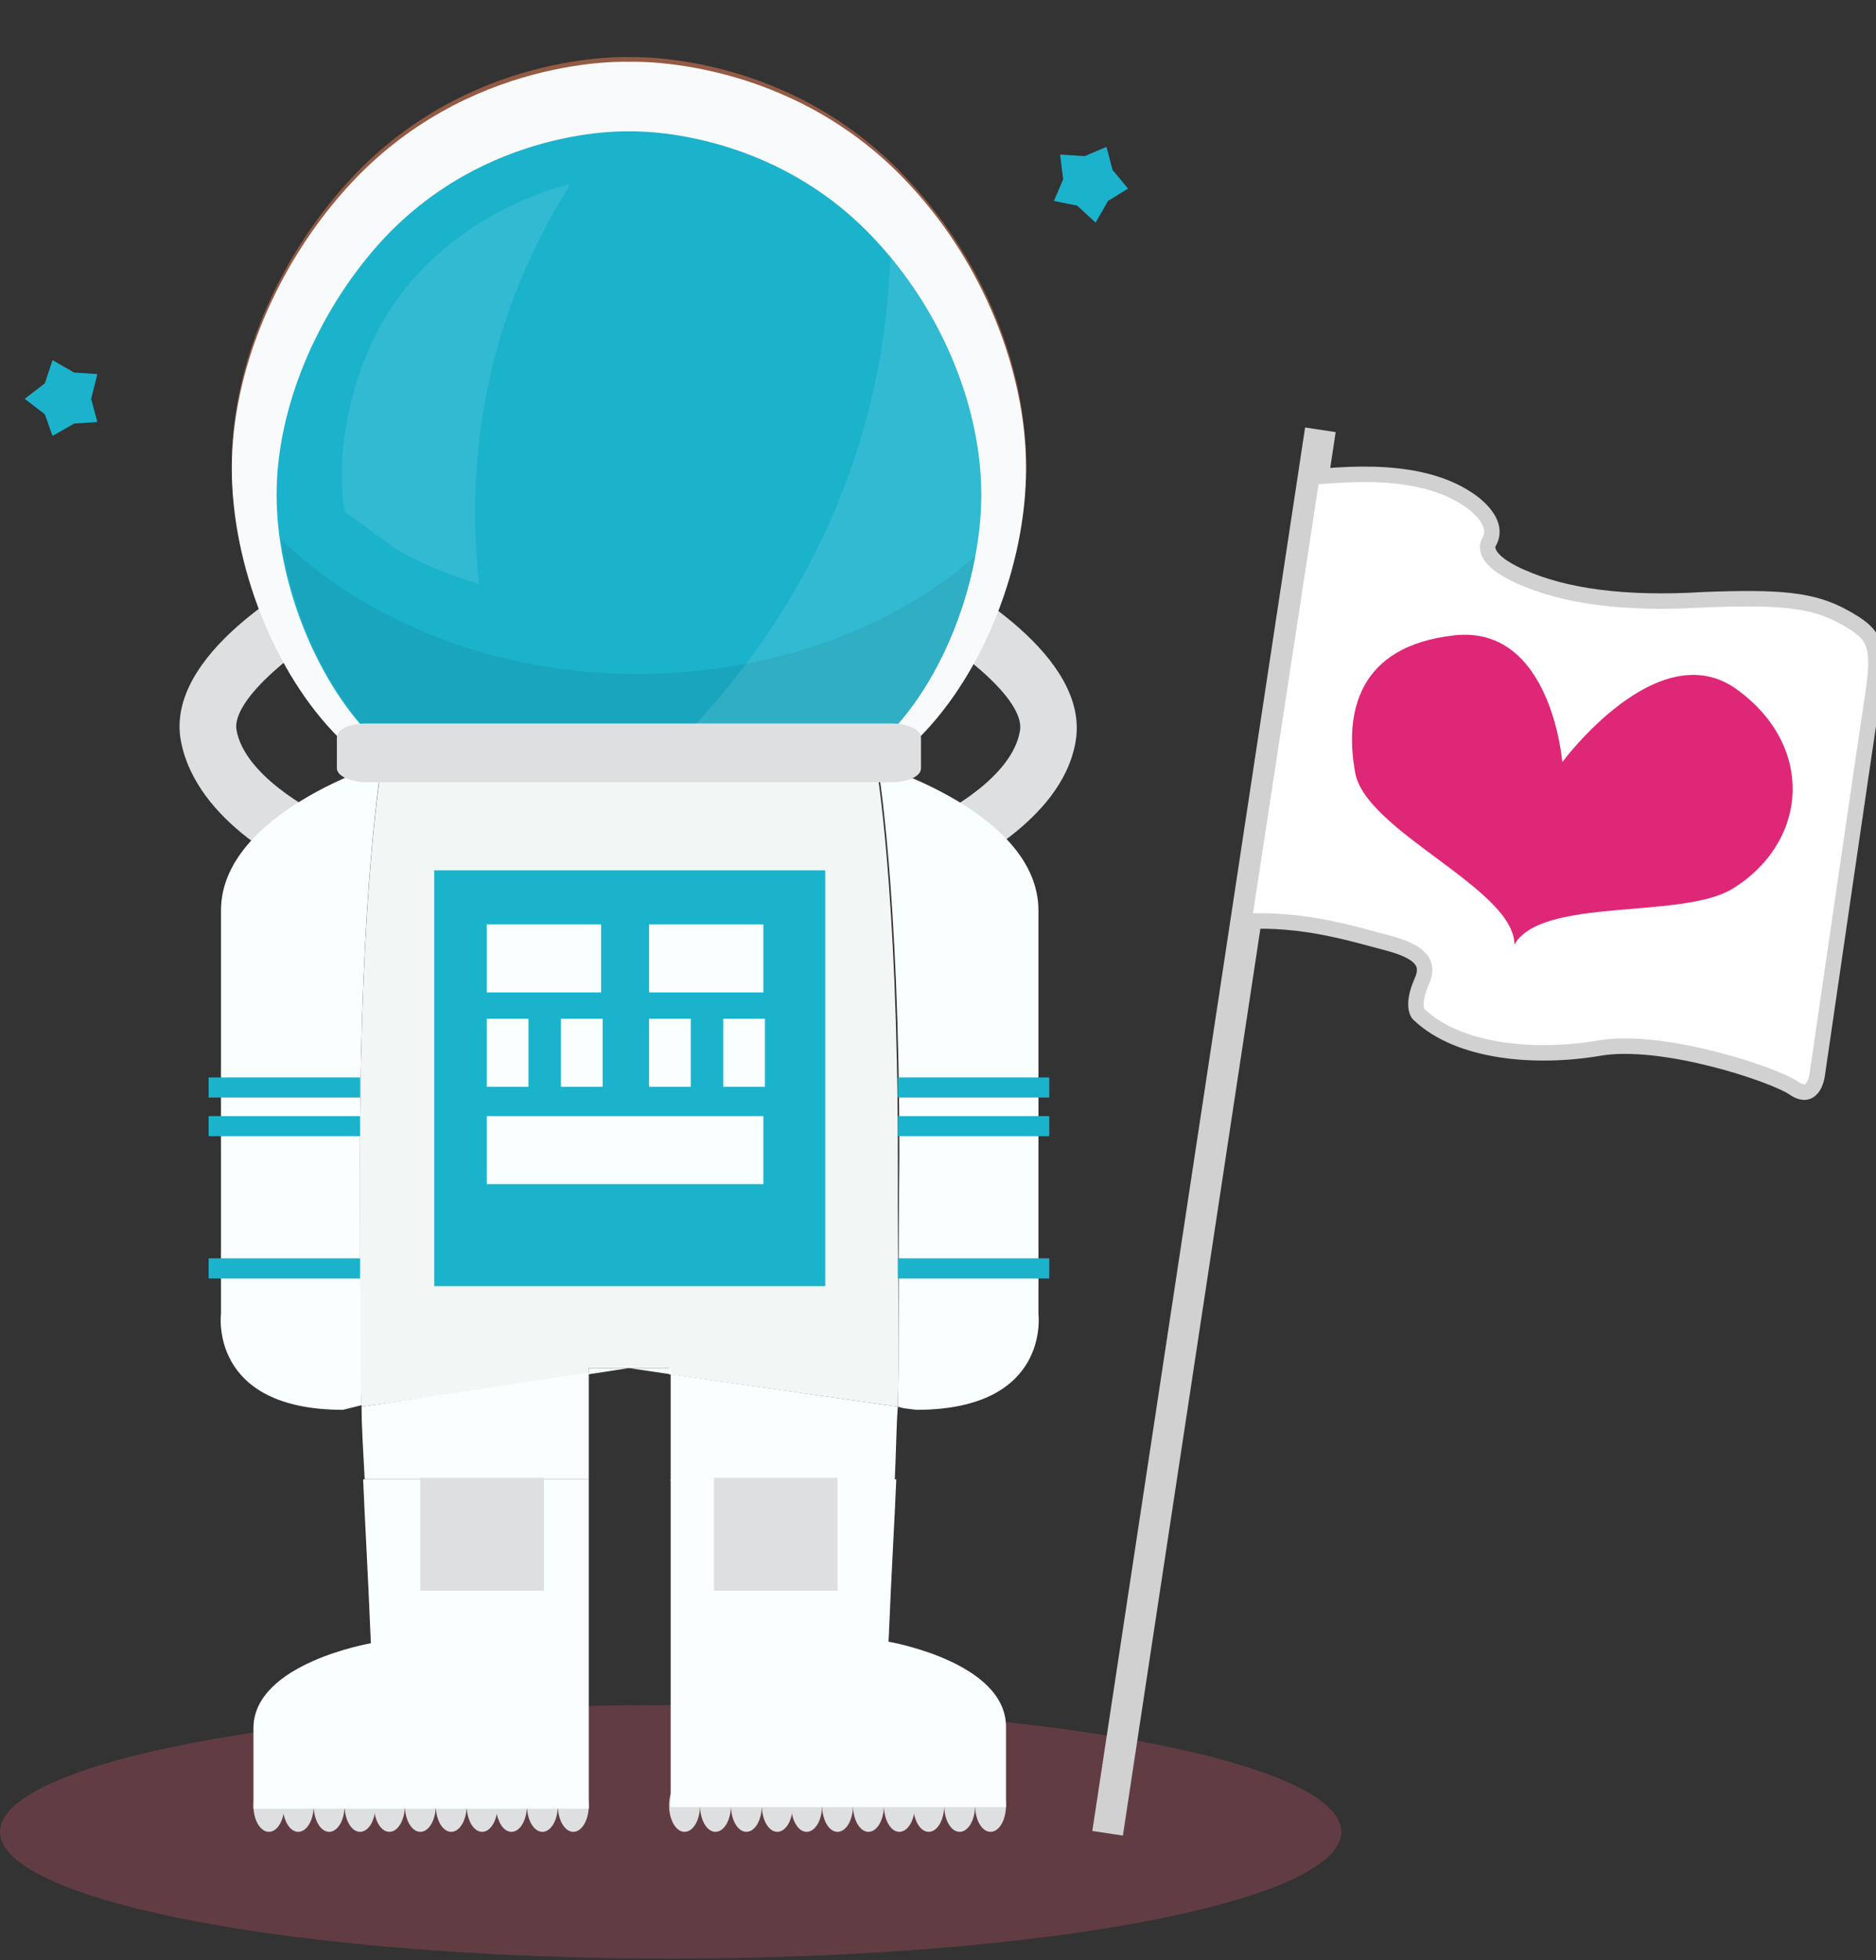 <?xml version="1.0" encoding="utf-8"?>
<!-- Generator: Adobe Illustrator 19.0.0, SVG Export Plug-In . SVG Version: 6.00 Build 0)  -->
<svg version="1.1" id="Layer_1" xmlns="http://www.w3.org/2000/svg" xmlns:xlink="http://www.w3.org/1999/xlink" x="0px" y="0px"
	 viewBox="0 0 121.4 126.8" style="enable-background:new 0 0 121.4 126.8;" xml:space="preserve">
<rect x="0" y="0" width="121.4" height="126.8" fill="#333333" stroke="none"/>
<style type="text/css">
	.st0{fill:#DEDFE0;}
	.st1{opacity:0.3;}
	.st2{fill:#CC5568;}
	.st3{opacity:0.5;}
	.st4{fill:#F68256;}
	.st5{fill:#F9FAFB;}
	.st6{fill:#1BB2CC;}
	.st7{fill:#19A5BD;}
	.st8{opacity:0.1;}
	.st9{fill:#FFFFFF;}
	.st10{fill:#F2F7F6;}
	.st11{fill:#F9FFFE;}
	.st12{fill:#D1D1D1;}
	.st13{fill:#FFFFFF;stroke:#D1D1D1;stroke-miterlimit:10;}
	.st14{fill:#DF2777;}
</style>
<g>
	<g>
		<path class="st0" d="M20.1,56.6c-0.8-0.3-7.4-3.3-8.4-8.7c-1-5.6,7.6-10.3,9.3-11.2l1.7,3.3c-3.3,1.7-7.7,5.2-7.4,7.2
			c0.5,2.9,4.7,5.2,6.2,5.9L20.1,56.6z"/>
	</g>
</g>
<g>
	<g>
		<path class="st0" d="M61.3,56.6l-1.5-3.4c1.6-0.7,5.7-3,6.2-5.9c0.4-2-4-5.5-7.4-7.2l1.7-3.3c1.7,0.9,10.3,5.6,9.3,11.2
			C68.7,53.2,62,56.2,61.3,56.6z"/>
	</g>
</g>
<g class="st1">
	<ellipse class="st2" cx="43.4" cy="118.5" rx="43.4" ry="8.2"/>
</g>
<g class="st3">
	<path class="st4" d="M59,11.9c-7.8-8.7-18.3-8.2-18.3-8.2s-10.5-0.5-18.3,8.2C17.9,16.9,15,23.7,15,30c0,6.3,2.8,13.3,6.9,17.4
		h18.8h18.8c4.1-4.1,6.9-11.1,6.9-17.4C66.4,23.7,63.6,16.9,59,11.9z"/>
</g>
<g class="st3">
	<path class="st4" d="M57.1,15.6c-7-7.7-16.4-7.3-16.4-7.3s-9.4-0.4-16.4,7.3c-4.1,4.5-6.6,10.6-6.6,16.2c0,5.6,2.5,11.9,6.2,15.6
		h16.8h16.8c3.7-3.7,6.2-10,6.2-15.6C63.7,26.2,61.2,20.1,57.1,15.6z"/>
</g>
<g>
	<g>
		<ellipse class="st0" cx="17.4" cy="116.8" rx="1" ry="1.7"/>
	</g>
	<g>
		<ellipse class="st0" cx="19.3" cy="116.8" rx="1" ry="1.7"/>
	</g>
	<g>
		<ellipse class="st0" cx="21.3" cy="116.8" rx="1" ry="1.7"/>
	</g>
	<g>
		<ellipse class="st0" cx="23.3" cy="116.8" rx="1" ry="1.7"/>
	</g>
	<g>
		<ellipse class="st0" cx="25.2" cy="116.8" rx="1" ry="1.7"/>
	</g>
	<g>
		<ellipse class="st0" cx="27.2" cy="116.8" rx="1" ry="1.7"/>
	</g>
	<g>
		<ellipse class="st0" cx="29.2" cy="116.8" rx="1" ry="1.7"/>
	</g>
	<g>
		<ellipse class="st0" cx="31.2" cy="116.8" rx="1" ry="1.7"/>
	</g>
	<g>
		<ellipse class="st0" cx="33.1" cy="116.8" rx="1" ry="1.7"/>
	</g>
	<g>
		<ellipse class="st0" cx="35.1" cy="116.8" rx="1" ry="1.7"/>
	</g>
	<g>
		<ellipse class="st0" cx="37.1" cy="116.8" rx="1" ry="1.7"/>
	</g>
</g>
<g>
	<g>
		<ellipse class="st0" cx="44.3" cy="116.8" rx="1" ry="1.7"/>
	</g>
	<g>
		<ellipse class="st0" cx="46.3" cy="116.8" rx="1" ry="1.7"/>
	</g>
	<g>
		<ellipse class="st0" cx="48.3" cy="116.8" rx="1" ry="1.7"/>
	</g>
	<g>
		<ellipse class="st0" cx="50.3" cy="116.8" rx="1" ry="1.7"/>
	</g>
	<g>
		<ellipse class="st0" cx="52.2" cy="116.8" rx="1" ry="1.7"/>
	</g>
	<g>
		<ellipse class="st0" cx="54.2" cy="116.8" rx="1" ry="1.7"/>
	</g>
	<g>
		<ellipse class="st0" cx="56.2" cy="116.8" rx="1" ry="1.7"/>
	</g>
	<g>
		<ellipse class="st0" cx="58.2" cy="116.8" rx="1" ry="1.7"/>
	</g>
	<g>
		<ellipse class="st0" cx="60.1" cy="116.8" rx="1" ry="1.7"/>
	</g>
	<g>
		<ellipse class="st0" cx="62.1" cy="116.8" rx="1" ry="1.7"/>
	</g>
	<g>
		<ellipse class="st0" cx="64.1" cy="116.8" rx="1" ry="1.7"/>
	</g>
</g>
<g>
	<path class="st5" d="M59,12.1C51.2,3.5,40.7,4,40.7,4s-10.5-0.5-18.3,8.2c-4.5,5-7.4,11.8-7.4,18.1s2.8,13.3,6.9,17.4h18.8h18.8
		c4.1-4.1,6.9-11.1,6.9-17.4S63.6,17.1,59,12.1z"/>
</g>
<g>
	<path class="st6" d="M56.9,15.8C50,8.1,40.7,8.5,40.7,8.5s-9.3-0.4-16.2,7.3c-4,4.5-6.6,10.6-6.6,16.2c0,5.6,2.5,11.9,6.1,15.6
		h16.7h16.7c3.6-3.7,6.1-10,6.1-15.6C63.5,26.4,61,20.3,56.9,15.8z"/>
</g>
<g>
	<g>
		<path class="st7" d="M18.2,34.9c0.7,4.8,2.9,9.7,5.9,12.7h33.3c2.8-2.8,4.9-7.2,5.7-11.6c-5.4,4.7-13.2,7.6-21.9,7.6
			C32,43.6,23.7,40.2,18.2,34.9z"/>
	</g>
</g>
<g class="st8">
	<path class="st9" d="M57.7,16.7c0,0.1-0.1,0.2-0.1,0.3c-0.5,11.8-5.3,22.3-13.3,30.6h13.1c3.6-3.7,6.1-10,6.1-15.6
		C63.5,26.8,61.3,21.1,57.7,16.7z"/>
</g>
<g class="st8">
	<path class="st9" d="M25.6,35.5c1.7,1,3.5,1.7,5.4,2.3c-1-9,0.9-17.9,5.8-25.7c0-0.1,0.1-0.2,0.1-0.2c-4.6,1.2-8.8,4-11.3,7.6
		c-2.7,3.8-4,9.4-3.3,13.6L25.6,35.5z"/>
</g>
<g>
	<g>
		<path class="st10" d="M23.4,91l14.7-2.1v-0.4h2.6h2.6v0.4L58.1,91c0.1-4,0-6.2,0-16.2c0-17.3-1.4-25.3-1.4-25.3H24.7
			c0,0-1.4,8-1.4,25.3C23.3,84.8,23.2,87,23.4,91z"/>
	</g>
	<g>
		<path class="st11" d="M24,106.3c0,0-7.6,1.3-7.6,5.5c0,4.2,0,5.2,0,5.2h21.7V95.7H23.5C23.6,98.2,23.8,101.5,24,106.3z"/>
	</g>
	<g>
		<path class="st11" d="M23.4,91c0,1.3,0.1,2.8,0.2,4.7h14.5v-6.9L23.4,91z"/>
	</g>
	<g>
		<path class="st11" d="M14.3,58.9c0,6.3,0,26.1,0,26.1s-0.8,6.2,7.9,6.2L23,91l0.4-0.1c-0.1-4-0.1-6.2-0.1-16.2
			c0-17.3,1.4-25.3,1.4-25.3S14.3,52.6,14.3,58.9z"/>
	</g>
	<g>
		<polygon class="st11" points="38.1,88.9 40.7,88.5 38.1,88.5 		"/>
	</g>
	<g>
		<path class="st11" d="M43.4,95.7v21.2h21.7c0,0,0-1,0-5.2c0-4.2-7.6-5.5-7.6-5.5c0.2-4.8,0.4-8,0.5-10.5H43.4z"/>
	</g>
	<g>
		<path class="st11" d="M58.1,91l0.4,0.1l0.8,0.1c8.7,0,7.9-6.2,7.9-6.2s0-19.8,0-26.1c0-6.3-10.4-9.4-10.4-9.4s1.4,8,1.4,25.3
			C58.1,84.8,58.2,87,58.1,91z"/>
	</g>
	<g>
		<path class="st11" d="M58.1,91l-14.7-2.1v6.9h14.5C58,93.7,58,92.3,58.1,91z"/>
	</g>
	<g>
		<polygon class="st11" points="40.7,88.5 43.4,88.9 43.4,88.5 		"/>
	</g>
</g>
<g>
	<path class="st0" d="M59.6,49.7c0,0.5-0.8,0.9-1.9,0.9h-34c-1,0-1.9-0.4-1.9-0.9v-2c0-0.5,0.8-0.9,1.9-0.9h34c1,0,1.9,0.4,1.9,0.9
		V49.7z"/>
</g>
<g>
	<rect x="28.1" y="56.3" class="st6" width="25.3" height="26.9"/>
</g>
<g>
	<rect x="27.2" y="95.6" class="st0" width="8" height="7.3"/>
</g>
<g>
	<rect x="46.2" y="95.6" class="st0" width="8" height="7.3"/>
</g>
<g>
	<rect x="58.1" y="69.7" class="st6" width="9.8" height="1.3"/>
</g>
<g>
	<rect x="58.1" y="81.4" class="st6" width="9.8" height="1.3"/>
</g>
<g>
	<rect x="58.1" y="72.2" class="st6" width="9.8" height="1.3"/>
</g>
<g>
	<rect x="13.5" y="72.2" class="st6" width="9.8" height="1.3"/>
</g>
<g>
	<rect x="13.5" y="69.7" class="st6" width="9.8" height="1.3"/>
</g>
<g>
	<rect x="13.5" y="81.4" class="st6" width="9.8" height="1.3"/>
</g>
<g>
	<rect x="31.5" y="59.8" class="st11" width="7.4" height="4.4"/>
</g>
<g>
	<rect x="31.5" y="72.2" class="st11" width="17.9" height="4.4"/>
</g>
<g>
	<rect x="31.5" y="65.9" class="st11" width="2.7" height="4.4"/>
</g>
<g>
	<rect x="36.3" y="65.9" class="st11" width="2.7" height="4.4"/>
</g>
<g>
	<rect x="42" y="65.9" class="st11" width="2.7" height="4.4"/>
</g>
<g>
	<rect x="46.8" y="65.9" class="st11" width="2.7" height="4.4"/>
</g>
<g>
	<rect x="42" y="59.8" class="st11" width="7.4" height="4.4"/>
</g>
<g>
	
		<rect x="77.5" y="27.3" transform="matrix(0.989 0.15 -0.15 0.989 11.904 -10.972)" class="st12" width="2" height="91.8"/>
</g>
<g>
	<path class="st13" d="M84.9,30.8c0.4,0.2,6.4-1,10.1,1.5c0,0,2.1,1.3,1.4,2.7c0,0-0.9,1,2,2.3c2.9,1.3,6.8,1.8,11.8,1.5
		c5-0.2,7.1,0,9.1,1.1c2,1.1,2.4,1.7,1.9,5c-0.5,3.3-3.6,24.6-3.6,24.6s-0.2,1.8-1.5,0.9c-1.3-0.9-8.5-3.3-12.6-2.6
		c-4.1,0.7-9.1,0.3-11.7-2.2c0,0-0.5-0.5,0.2-2.1c0.5-1.1,0.1-1.9-2.2-2.5c-2.3-0.6-5.4-1.6-9.3-1.4L84.9,30.8z"/>
</g>
<g>
	<path class="st14" d="M112.4,44.6c-5.1-3.7-11.3,4.7-11.3,4.7s-0.7-8.9-7-8.2c-6.3,0.7-7.1,5.1-6.4,8.9c0.7,3.8,10.3,7.5,10.3,11.1
		c1.8-3.1,10.8-1.6,14.1-3.6C117,54.5,117.5,48.3,112.4,44.6z"/>
</g>
<g>
	<polygon class="st6" points="68.6,10 70.2,10.1 71.6,9.5 72,11 73,12.2 71.7,13 70.9,14.4 69.7,13.3 68.2,13 68.8,11.6 	"/>
</g>
<g>
	<polygon class="st6" points="1.6,25.8 2.9,24.8 3.4,23.3 4.8,24.1 6.3,24.2 5.9,25.8 6.3,27.3 4.8,27.4 3.4,28.2 2.9,26.8 	"/>
</g>
</svg>
